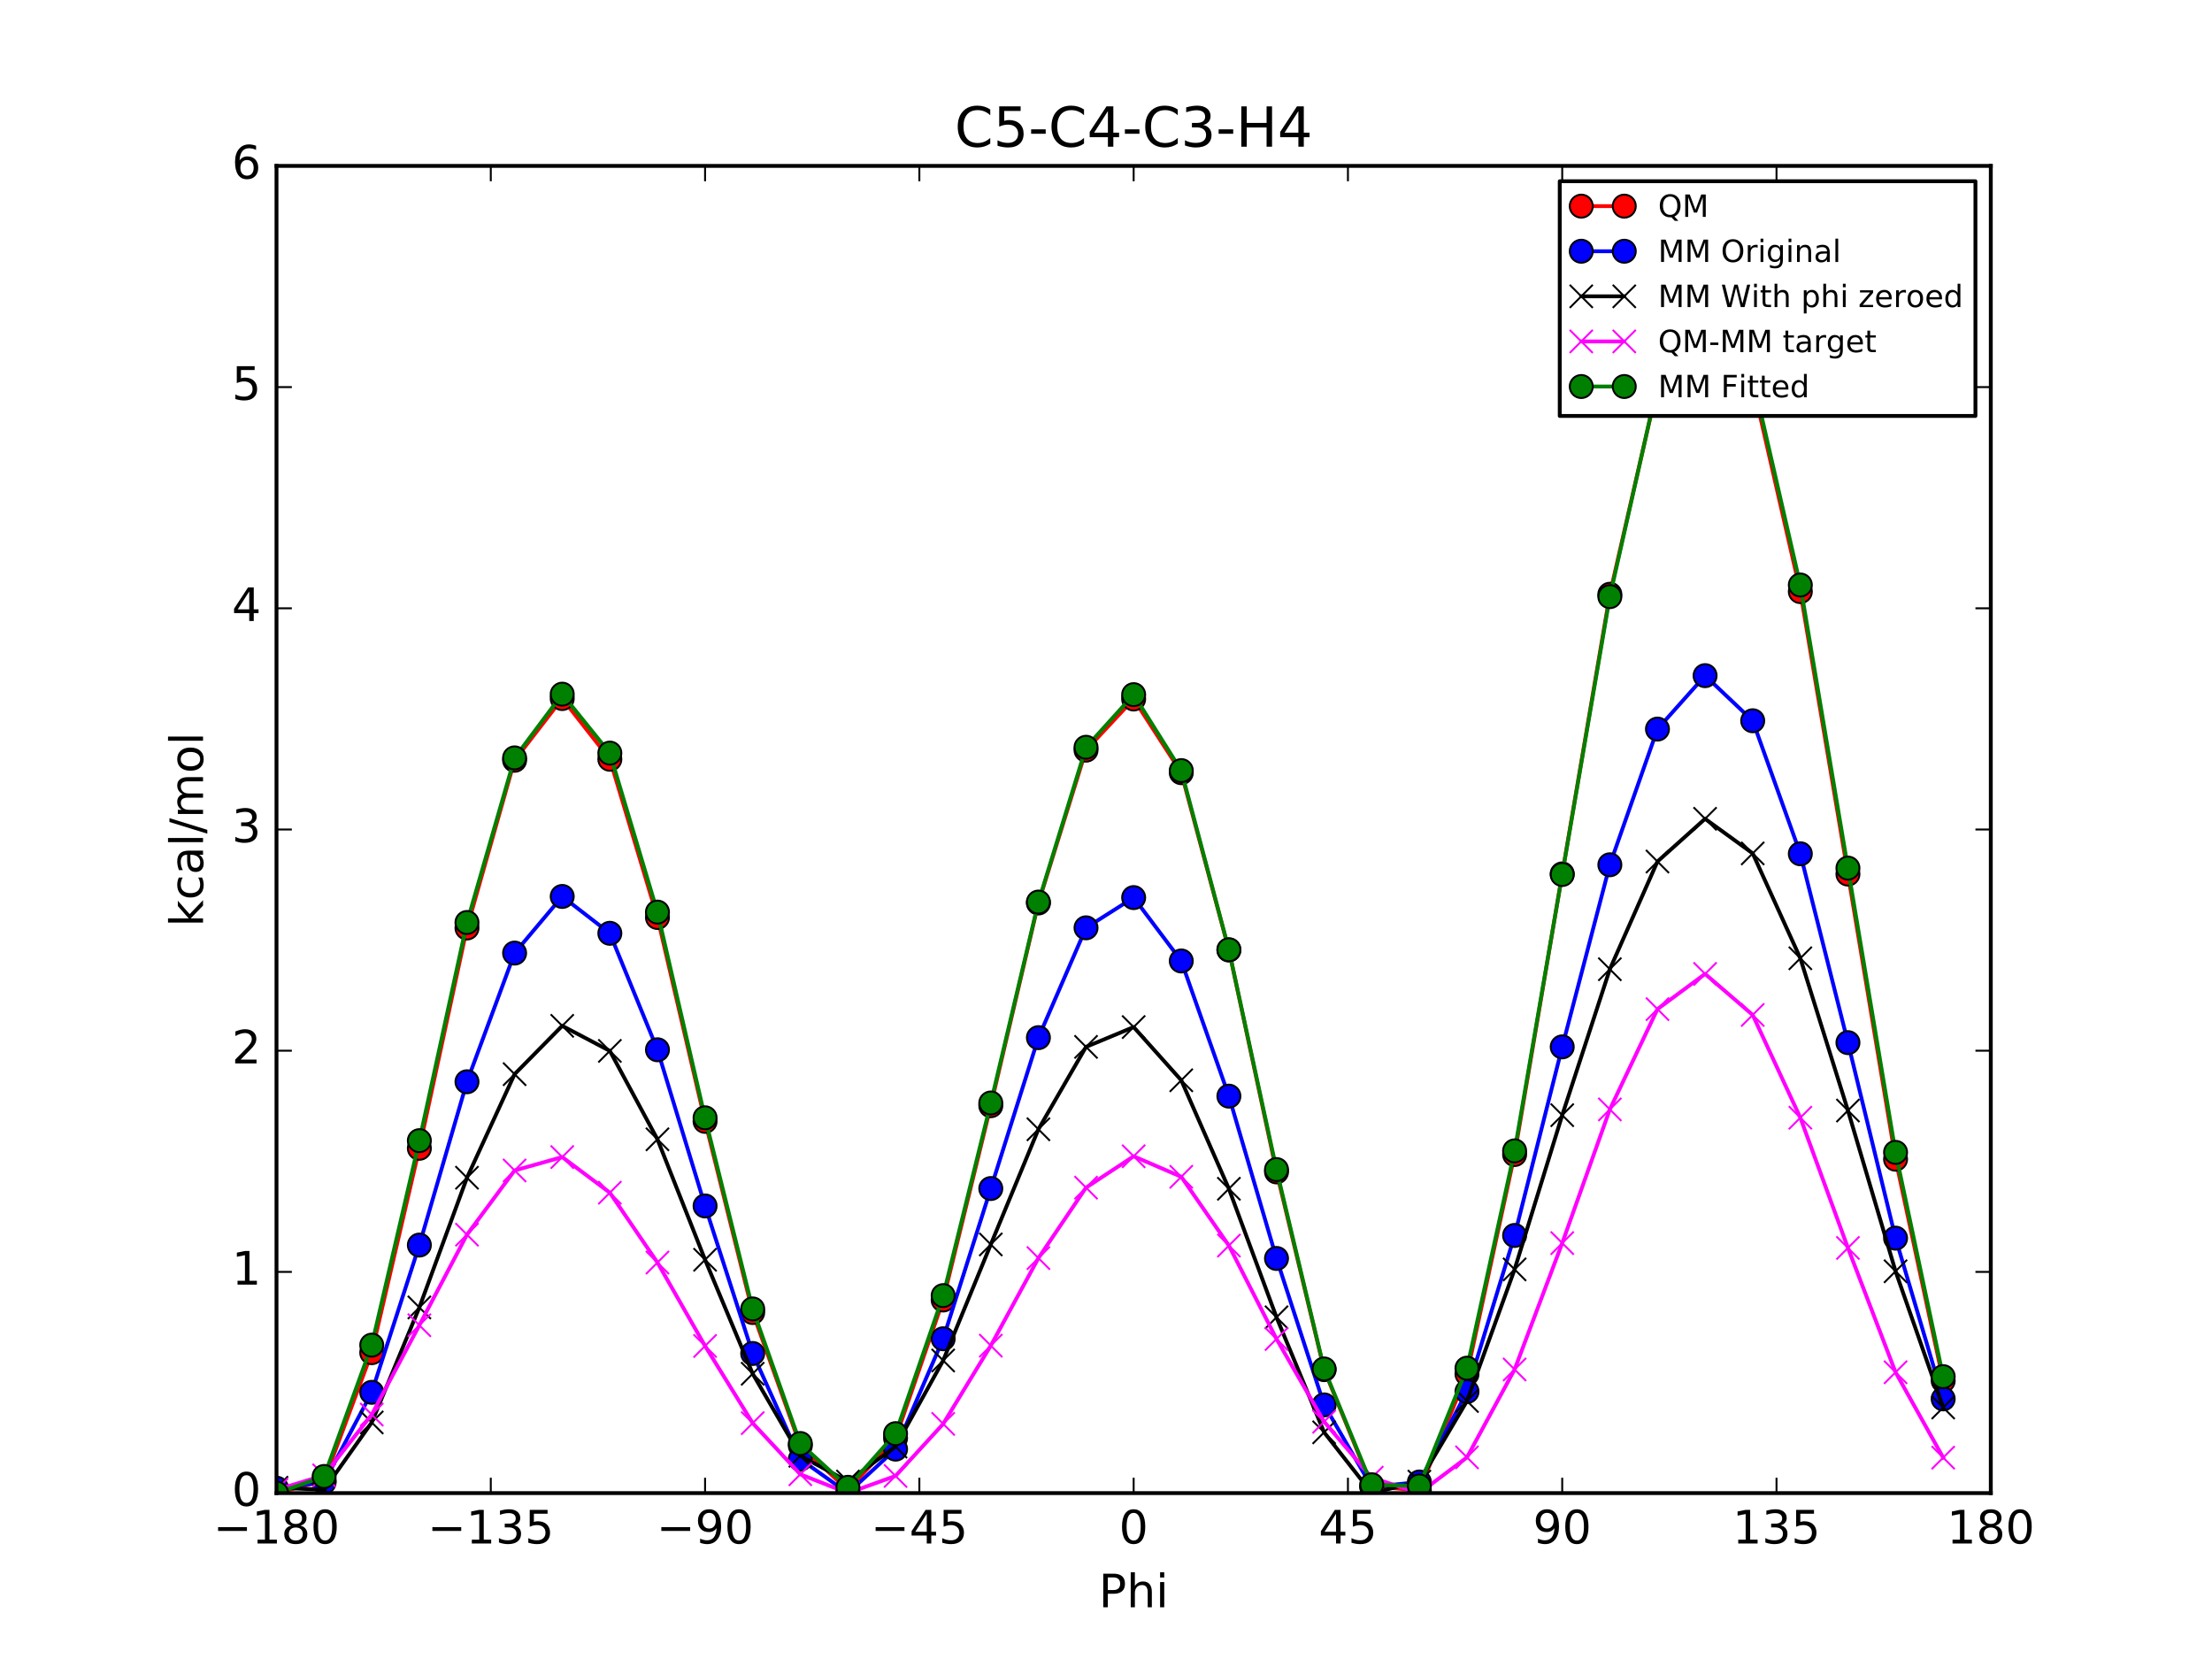 <?xml version="1.0" encoding="utf-8" standalone="no"?>
<!DOCTYPE svg PUBLIC "-//W3C//DTD SVG 1.1//EN"
  "http://www.w3.org/Graphics/SVG/1.1/DTD/svg11.dtd">
<!-- Created with matplotlib (http://matplotlib.org/) -->
<svg height="432pt" version="1.1" viewBox="0 0 576 432" width="576pt" xmlns="http://www.w3.org/2000/svg" xmlns:xlink="http://www.w3.org/1999/xlink">
 <defs>
  <style type="text/css">
*{stroke-linecap:butt;stroke-linejoin:round;stroke-miterlimit:100000;}
  </style>
 </defs>
 <g id="figure_1">
  <g id="patch_1">
   <path d="M 0 432 
L 576 432 
L 576 0 
L 0 0 
z
" style="fill:#ffffff;"/>
  </g>
  <g id="axes_1">
   <g id="patch_2">
    <path d="M 72 388.8 
L 518.4 388.8 
L 518.4 43.2 
L 72 43.2 
z
" style="fill:#ffffff;"/>
   </g>
   <g id="line2d_1">
    <path clip-path="url(#pa9bf815834)" d="M 72.001 388.8 
L 84.4 385.553 
L 96.8 352.23 
L 109.2 299.016 
L 121.6 241.649 
L 134 197.973 
L 146.4 181.899 
L 158.8 197.705 
L 171.2 238.911 
L 183.6 291.994 
L 196 341.774 
L 208.4 376.454 
L 220.8 388.057 
L 233.2 374.49 
L 245.6 338.519 
L 258 287.923 
L 270.4 235.139 
L 282.8 195.335 
L 295.2 182.018 
L 307.6 201.208 
L 320 247.373 
L 332.4 305.161 
L 344.8 356.658 
L 357.2 387.053 
L 369.6 388.082 
L 382 357.785 
L 394.4 300.636 
L 406.8 227.559 
L 419.2 154.742 
L 431.6 100.586 
L 444 80.295 
L 456.4 99.984 
L 468.8 154.052 
L 481.2 227.611 
L 493.6 301.852 
L 506 359.552 
" style="fill:none;stroke:#ff0000;stroke-linecap:square;"/>
    <defs>
     <path d="M 0 3 
C 0.796 3 1.559 2.684 2.121 2.121 
C 2.684 1.559 3 0.796 3 0 
C 3 -0.796 2.684 -1.559 2.121 -2.121 
C 1.559 -2.684 0.796 -3 0 -3 
C -0.796 -3 -1.559 -2.684 -2.121 -2.121 
C -2.684 -1.559 -3 -0.796 -3 0 
C -3 0.796 -2.684 1.559 -2.121 2.121 
C -1.559 2.684 -0.796 3 0 3 
z
" id="m1d627774fc" style="stroke:#000000;stroke-width:0.5;"/>
    </defs>
    <g clip-path="url(#pa9bf815834)">
     <use style="fill:#ff0000;stroke:#000000;stroke-width:0.5;" x="72.001" xlink:href="#m1d627774fc" y="388.8"/>
     <use style="fill:#ff0000;stroke:#000000;stroke-width:0.5;" x="84.4" xlink:href="#m1d627774fc" y="385.553"/>
     <use style="fill:#ff0000;stroke:#000000;stroke-width:0.5;" x="96.8" xlink:href="#m1d627774fc" y="352.23"/>
     <use style="fill:#ff0000;stroke:#000000;stroke-width:0.5;" x="109.2" xlink:href="#m1d627774fc" y="299.016"/>
     <use style="fill:#ff0000;stroke:#000000;stroke-width:0.5;" x="121.6" xlink:href="#m1d627774fc" y="241.649"/>
     <use style="fill:#ff0000;stroke:#000000;stroke-width:0.5;" x="134" xlink:href="#m1d627774fc" y="197.973"/>
     <use style="fill:#ff0000;stroke:#000000;stroke-width:0.5;" x="146.4" xlink:href="#m1d627774fc" y="181.899"/>
     <use style="fill:#ff0000;stroke:#000000;stroke-width:0.5;" x="158.8" xlink:href="#m1d627774fc" y="197.705"/>
     <use style="fill:#ff0000;stroke:#000000;stroke-width:0.5;" x="171.2" xlink:href="#m1d627774fc" y="238.911"/>
     <use style="fill:#ff0000;stroke:#000000;stroke-width:0.5;" x="183.6" xlink:href="#m1d627774fc" y="291.994"/>
     <use style="fill:#ff0000;stroke:#000000;stroke-width:0.5;" x="196" xlink:href="#m1d627774fc" y="341.774"/>
     <use style="fill:#ff0000;stroke:#000000;stroke-width:0.5;" x="208.4" xlink:href="#m1d627774fc" y="376.454"/>
     <use style="fill:#ff0000;stroke:#000000;stroke-width:0.5;" x="220.8" xlink:href="#m1d627774fc" y="388.057"/>
     <use style="fill:#ff0000;stroke:#000000;stroke-width:0.5;" x="233.2" xlink:href="#m1d627774fc" y="374.49"/>
     <use style="fill:#ff0000;stroke:#000000;stroke-width:0.5;" x="245.6" xlink:href="#m1d627774fc" y="338.519"/>
     <use style="fill:#ff0000;stroke:#000000;stroke-width:0.5;" x="258" xlink:href="#m1d627774fc" y="287.923"/>
     <use style="fill:#ff0000;stroke:#000000;stroke-width:0.5;" x="270.4" xlink:href="#m1d627774fc" y="235.139"/>
     <use style="fill:#ff0000;stroke:#000000;stroke-width:0.5;" x="282.8" xlink:href="#m1d627774fc" y="195.335"/>
     <use style="fill:#ff0000;stroke:#000000;stroke-width:0.5;" x="295.2" xlink:href="#m1d627774fc" y="182.018"/>
     <use style="fill:#ff0000;stroke:#000000;stroke-width:0.5;" x="307.6" xlink:href="#m1d627774fc" y="201.208"/>
     <use style="fill:#ff0000;stroke:#000000;stroke-width:0.5;" x="320" xlink:href="#m1d627774fc" y="247.373"/>
     <use style="fill:#ff0000;stroke:#000000;stroke-width:0.5;" x="332.4" xlink:href="#m1d627774fc" y="305.161"/>
     <use style="fill:#ff0000;stroke:#000000;stroke-width:0.5;" x="344.8" xlink:href="#m1d627774fc" y="356.658"/>
     <use style="fill:#ff0000;stroke:#000000;stroke-width:0.5;" x="357.2" xlink:href="#m1d627774fc" y="387.053"/>
     <use style="fill:#ff0000;stroke:#000000;stroke-width:0.5;" x="369.6" xlink:href="#m1d627774fc" y="388.082"/>
     <use style="fill:#ff0000;stroke:#000000;stroke-width:0.5;" x="382" xlink:href="#m1d627774fc" y="357.785"/>
     <use style="fill:#ff0000;stroke:#000000;stroke-width:0.5;" x="394.4" xlink:href="#m1d627774fc" y="300.636"/>
     <use style="fill:#ff0000;stroke:#000000;stroke-width:0.5;" x="406.8" xlink:href="#m1d627774fc" y="227.559"/>
     <use style="fill:#ff0000;stroke:#000000;stroke-width:0.5;" x="419.2" xlink:href="#m1d627774fc" y="154.742"/>
     <use style="fill:#ff0000;stroke:#000000;stroke-width:0.5;" x="431.6" xlink:href="#m1d627774fc" y="100.586"/>
     <use style="fill:#ff0000;stroke:#000000;stroke-width:0.5;" x="444" xlink:href="#m1d627774fc" y="80.295"/>
     <use style="fill:#ff0000;stroke:#000000;stroke-width:0.5;" x="456.4" xlink:href="#m1d627774fc" y="99.984"/>
     <use style="fill:#ff0000;stroke:#000000;stroke-width:0.5;" x="468.8" xlink:href="#m1d627774fc" y="154.052"/>
     <use style="fill:#ff0000;stroke:#000000;stroke-width:0.5;" x="481.2" xlink:href="#m1d627774fc" y="227.611"/>
     <use style="fill:#ff0000;stroke:#000000;stroke-width:0.5;" x="493.6" xlink:href="#m1d627774fc" y="301.852"/>
     <use style="fill:#ff0000;stroke:#000000;stroke-width:0.5;" x="506" xlink:href="#m1d627774fc" y="359.552"/>
    </g>
   </g>
   <g id="line2d_2">
    <path clip-path="url(#pa9bf815834)" d="M 72.001 387.516 
L 84.4 385.979 
L 96.8 362.56 
L 109.2 324.214 
L 121.6 281.689 
L 134 248.181 
L 146.4 233.433 
L 158.8 243.028 
L 171.2 273.357 
L 183.6 314.027 
L 196 352.447 
L 208.4 379.976 
L 220.8 388.8 
L 233.2 377.351 
L 245.6 348.615 
L 258 309.491 
L 270.4 270.202 
L 282.8 241.602 
L 295.2 233.731 
L 307.6 250.235 
L 320 285.433 
L 332.4 327.7 
L 344.8 365.832 
L 357.2 387.185 
L 369.6 385.905 
L 382 362.355 
L 394.4 321.707 
L 406.8 272.603 
L 419.2 225.185 
L 431.6 189.852 
L 444 175.938 
L 456.4 187.683 
L 468.8 222.324 
L 481.2 271.498 
L 493.6 322.413 
L 506 364.265 
" style="fill:none;stroke:#0000ff;stroke-linecap:square;"/>
    <defs>
     <path d="M 0 3 
C 0.796 3 1.559 2.684 2.121 2.121 
C 2.684 1.559 3 0.796 3 0 
C 3 -0.796 2.684 -1.559 2.121 -2.121 
C 1.559 -2.684 0.796 -3 0 -3 
C -0.796 -3 -1.559 -2.684 -2.121 -2.121 
C -2.684 -1.559 -3 -0.796 -3 0 
C -3 0.796 -2.684 1.559 -2.121 2.121 
C -1.559 2.684 -0.796 3 0 3 
z
" id="mfff479c89e" style="stroke:#000000;stroke-width:0.5;"/>
    </defs>
    <g clip-path="url(#pa9bf815834)">
     <use style="fill:#0000ff;stroke:#000000;stroke-width:0.5;" x="72.001" xlink:href="#mfff479c89e" y="387.516"/>
     <use style="fill:#0000ff;stroke:#000000;stroke-width:0.5;" x="84.4" xlink:href="#mfff479c89e" y="385.979"/>
     <use style="fill:#0000ff;stroke:#000000;stroke-width:0.5;" x="96.8" xlink:href="#mfff479c89e" y="362.56"/>
     <use style="fill:#0000ff;stroke:#000000;stroke-width:0.5;" x="109.2" xlink:href="#mfff479c89e" y="324.214"/>
     <use style="fill:#0000ff;stroke:#000000;stroke-width:0.5;" x="121.6" xlink:href="#mfff479c89e" y="281.689"/>
     <use style="fill:#0000ff;stroke:#000000;stroke-width:0.5;" x="134" xlink:href="#mfff479c89e" y="248.181"/>
     <use style="fill:#0000ff;stroke:#000000;stroke-width:0.5;" x="146.4" xlink:href="#mfff479c89e" y="233.433"/>
     <use style="fill:#0000ff;stroke:#000000;stroke-width:0.5;" x="158.8" xlink:href="#mfff479c89e" y="243.028"/>
     <use style="fill:#0000ff;stroke:#000000;stroke-width:0.5;" x="171.2" xlink:href="#mfff479c89e" y="273.357"/>
     <use style="fill:#0000ff;stroke:#000000;stroke-width:0.5;" x="183.6" xlink:href="#mfff479c89e" y="314.027"/>
     <use style="fill:#0000ff;stroke:#000000;stroke-width:0.5;" x="196" xlink:href="#mfff479c89e" y="352.447"/>
     <use style="fill:#0000ff;stroke:#000000;stroke-width:0.5;" x="208.4" xlink:href="#mfff479c89e" y="379.976"/>
     <use style="fill:#0000ff;stroke:#000000;stroke-width:0.5;" x="220.8" xlink:href="#mfff479c89e" y="388.8"/>
     <use style="fill:#0000ff;stroke:#000000;stroke-width:0.5;" x="233.2" xlink:href="#mfff479c89e" y="377.351"/>
     <use style="fill:#0000ff;stroke:#000000;stroke-width:0.5;" x="245.6" xlink:href="#mfff479c89e" y="348.615"/>
     <use style="fill:#0000ff;stroke:#000000;stroke-width:0.5;" x="258" xlink:href="#mfff479c89e" y="309.491"/>
     <use style="fill:#0000ff;stroke:#000000;stroke-width:0.5;" x="270.4" xlink:href="#mfff479c89e" y="270.202"/>
     <use style="fill:#0000ff;stroke:#000000;stroke-width:0.5;" x="282.8" xlink:href="#mfff479c89e" y="241.602"/>
     <use style="fill:#0000ff;stroke:#000000;stroke-width:0.5;" x="295.2" xlink:href="#mfff479c89e" y="233.731"/>
     <use style="fill:#0000ff;stroke:#000000;stroke-width:0.5;" x="307.6" xlink:href="#mfff479c89e" y="250.235"/>
     <use style="fill:#0000ff;stroke:#000000;stroke-width:0.5;" x="320" xlink:href="#mfff479c89e" y="285.433"/>
     <use style="fill:#0000ff;stroke:#000000;stroke-width:0.5;" x="332.4" xlink:href="#mfff479c89e" y="327.7"/>
     <use style="fill:#0000ff;stroke:#000000;stroke-width:0.5;" x="344.8" xlink:href="#mfff479c89e" y="365.832"/>
     <use style="fill:#0000ff;stroke:#000000;stroke-width:0.5;" x="357.2" xlink:href="#mfff479c89e" y="387.185"/>
     <use style="fill:#0000ff;stroke:#000000;stroke-width:0.5;" x="369.6" xlink:href="#mfff479c89e" y="385.905"/>
     <use style="fill:#0000ff;stroke:#000000;stroke-width:0.5;" x="382" xlink:href="#mfff479c89e" y="362.355"/>
     <use style="fill:#0000ff;stroke:#000000;stroke-width:0.5;" x="394.4" xlink:href="#mfff479c89e" y="321.707"/>
     <use style="fill:#0000ff;stroke:#000000;stroke-width:0.5;" x="406.8" xlink:href="#mfff479c89e" y="272.603"/>
     <use style="fill:#0000ff;stroke:#000000;stroke-width:0.5;" x="419.2" xlink:href="#mfff479c89e" y="225.185"/>
     <use style="fill:#0000ff;stroke:#000000;stroke-width:0.5;" x="431.6" xlink:href="#mfff479c89e" y="189.852"/>
     <use style="fill:#0000ff;stroke:#000000;stroke-width:0.5;" x="444" xlink:href="#mfff479c89e" y="175.938"/>
     <use style="fill:#0000ff;stroke:#000000;stroke-width:0.5;" x="456.4" xlink:href="#mfff479c89e" y="187.683"/>
     <use style="fill:#0000ff;stroke:#000000;stroke-width:0.5;" x="468.8" xlink:href="#mfff479c89e" y="222.324"/>
     <use style="fill:#0000ff;stroke:#000000;stroke-width:0.5;" x="481.2" xlink:href="#mfff479c89e" y="271.498"/>
     <use style="fill:#0000ff;stroke:#000000;stroke-width:0.5;" x="493.6" xlink:href="#mfff479c89e" y="322.413"/>
     <use style="fill:#0000ff;stroke:#000000;stroke-width:0.5;" x="506" xlink:href="#mfff479c89e" y="364.265"/>
    </g>
   </g>
   <g id="line2d_3">
    <path clip-path="url(#pa9bf815834)" d="M 72.001 387.401 
L 84.4 387.908 
L 96.8 370.404 
L 109.2 340.455 
L 121.6 306.675 
L 134 279.713 
L 146.4 267.126 
L 158.8 273.653 
L 171.2 296.674 
L 183.6 328.038 
L 196 357.718 
L 208.4 379.079 
L 220.8 385.783 
L 233.2 376.684 
L 245.6 354.269 
L 258 324.048 
L 270.4 294.057 
L 282.8 272.605 
L 295.2 267.448 
L 307.6 281.303 
L 320 309.556 
L 332.4 343.02 
L 344.8 372.976 
L 357.2 388.8 
L 369.6 385.811 
L 382 364.818 
L 394.4 330.551 
L 406.8 290.384 
L 419.2 252.379 
L 431.6 224.336 
L 444 213.215 
L 456.4 222.222 
L 468.8 249.533 
L 481.2 289.178 
L 493.6 331.039 
L 506 366.514 
" style="fill:none;stroke:#000000;stroke-linecap:square;"/>
    <defs>
     <path d="M -3 3 
L 3 -3 
M -3 -3 
L 3 3 
" id="mbcfa7066ea" style="stroke:#000000;stroke-width:0.5;"/>
    </defs>
    <g clip-path="url(#pa9bf815834)">
     <use style="stroke:#000000;stroke-width:0.5;" x="72.001" xlink:href="#mbcfa7066ea" y="387.401"/>
     <use style="stroke:#000000;stroke-width:0.5;" x="84.4" xlink:href="#mbcfa7066ea" y="387.908"/>
     <use style="stroke:#000000;stroke-width:0.5;" x="96.8" xlink:href="#mbcfa7066ea" y="370.404"/>
     <use style="stroke:#000000;stroke-width:0.5;" x="109.2" xlink:href="#mbcfa7066ea" y="340.455"/>
     <use style="stroke:#000000;stroke-width:0.5;" x="121.6" xlink:href="#mbcfa7066ea" y="306.675"/>
     <use style="stroke:#000000;stroke-width:0.5;" x="134" xlink:href="#mbcfa7066ea" y="279.713"/>
     <use style="stroke:#000000;stroke-width:0.5;" x="146.4" xlink:href="#mbcfa7066ea" y="267.126"/>
     <use style="stroke:#000000;stroke-width:0.5;" x="158.8" xlink:href="#mbcfa7066ea" y="273.653"/>
     <use style="stroke:#000000;stroke-width:0.5;" x="171.2" xlink:href="#mbcfa7066ea" y="296.674"/>
     <use style="stroke:#000000;stroke-width:0.5;" x="183.6" xlink:href="#mbcfa7066ea" y="328.038"/>
     <use style="stroke:#000000;stroke-width:0.5;" x="196" xlink:href="#mbcfa7066ea" y="357.718"/>
     <use style="stroke:#000000;stroke-width:0.5;" x="208.4" xlink:href="#mbcfa7066ea" y="379.079"/>
     <use style="stroke:#000000;stroke-width:0.5;" x="220.8" xlink:href="#mbcfa7066ea" y="385.783"/>
     <use style="stroke:#000000;stroke-width:0.5;" x="233.2" xlink:href="#mbcfa7066ea" y="376.684"/>
     <use style="stroke:#000000;stroke-width:0.5;" x="245.6" xlink:href="#mbcfa7066ea" y="354.269"/>
     <use style="stroke:#000000;stroke-width:0.5;" x="258" xlink:href="#mbcfa7066ea" y="324.048"/>
     <use style="stroke:#000000;stroke-width:0.5;" x="270.4" xlink:href="#mbcfa7066ea" y="294.057"/>
     <use style="stroke:#000000;stroke-width:0.5;" x="282.8" xlink:href="#mbcfa7066ea" y="272.605"/>
     <use style="stroke:#000000;stroke-width:0.5;" x="295.2" xlink:href="#mbcfa7066ea" y="267.448"/>
     <use style="stroke:#000000;stroke-width:0.5;" x="307.6" xlink:href="#mbcfa7066ea" y="281.303"/>
     <use style="stroke:#000000;stroke-width:0.5;" x="320" xlink:href="#mbcfa7066ea" y="309.556"/>
     <use style="stroke:#000000;stroke-width:0.5;" x="332.4" xlink:href="#mbcfa7066ea" y="343.02"/>
     <use style="stroke:#000000;stroke-width:0.5;" x="344.8" xlink:href="#mbcfa7066ea" y="372.976"/>
     <use style="stroke:#000000;stroke-width:0.5;" x="357.2" xlink:href="#mbcfa7066ea" y="388.8"/>
     <use style="stroke:#000000;stroke-width:0.5;" x="369.6" xlink:href="#mbcfa7066ea" y="385.811"/>
     <use style="stroke:#000000;stroke-width:0.5;" x="382" xlink:href="#mbcfa7066ea" y="364.818"/>
     <use style="stroke:#000000;stroke-width:0.5;" x="394.4" xlink:href="#mbcfa7066ea" y="330.551"/>
     <use style="stroke:#000000;stroke-width:0.5;" x="406.8" xlink:href="#mbcfa7066ea" y="290.384"/>
     <use style="stroke:#000000;stroke-width:0.5;" x="419.2" xlink:href="#mbcfa7066ea" y="252.379"/>
     <use style="stroke:#000000;stroke-width:0.5;" x="431.6" xlink:href="#mbcfa7066ea" y="224.336"/>
     <use style="stroke:#000000;stroke-width:0.5;" x="444" xlink:href="#mbcfa7066ea" y="213.215"/>
     <use style="stroke:#000000;stroke-width:0.5;" x="456.4" xlink:href="#mbcfa7066ea" y="222.222"/>
     <use style="stroke:#000000;stroke-width:0.5;" x="468.8" xlink:href="#mbcfa7066ea" y="249.533"/>
     <use style="stroke:#000000;stroke-width:0.5;" x="481.2" xlink:href="#mbcfa7066ea" y="289.178"/>
     <use style="stroke:#000000;stroke-width:0.5;" x="493.6" xlink:href="#mbcfa7066ea" y="331.039"/>
     <use style="stroke:#000000;stroke-width:0.5;" x="506" xlink:href="#mbcfa7066ea" y="366.514"/>
    </g>
   </g>
   <g id="line2d_4">
    <path clip-path="url(#pa9bf815834)" d="M 72.001 387.926 
L 84.4 384.171 
L 96.8 368.353 
L 109.2 345.088 
L 121.6 321.501 
L 134 304.786 
L 146.4 301.3 
L 158.8 310.579 
L 171.2 328.764 
L 183.6 350.483 
L 196 370.582 
L 208.4 383.901 
L 220.8 388.8 
L 233.2 384.332 
L 245.6 370.776 
L 258 350.402 
L 270.4 327.609 
L 282.8 309.256 
L 295.2 301.096 
L 307.6 306.432 
L 320 324.344 
L 332.4 348.668 
L 344.8 370.208 
L 357.2 384.78 
L 369.6 388.797 
L 382 379.493 
L 394.4 356.611 
L 406.8 323.701 
L 419.2 288.889 
L 431.6 262.776 
L 444 253.606 
L 456.4 264.289 
L 468.8 291.046 
L 481.2 324.96 
L 493.6 357.34 
L 506 379.564 
" style="fill:none;stroke:#ff00ff;stroke-linecap:square;"/>
    <defs>
     <path d="M -3 3 
L 3 -3 
M -3 -3 
L 3 3 
" id="m1bbdac2e90" style="stroke:#ff00ff;stroke-width:0.5;"/>
    </defs>
    <g clip-path="url(#pa9bf815834)">
     <use style="fill:#ff00ff;stroke:#ff00ff;stroke-width:0.5;" x="72.001" xlink:href="#m1bbdac2e90" y="387.926"/>
     <use style="fill:#ff00ff;stroke:#ff00ff;stroke-width:0.5;" x="84.4" xlink:href="#m1bbdac2e90" y="384.171"/>
     <use style="fill:#ff00ff;stroke:#ff00ff;stroke-width:0.5;" x="96.8" xlink:href="#m1bbdac2e90" y="368.353"/>
     <use style="fill:#ff00ff;stroke:#ff00ff;stroke-width:0.5;" x="109.2" xlink:href="#m1bbdac2e90" y="345.088"/>
     <use style="fill:#ff00ff;stroke:#ff00ff;stroke-width:0.5;" x="121.6" xlink:href="#m1bbdac2e90" y="321.501"/>
     <use style="fill:#ff00ff;stroke:#ff00ff;stroke-width:0.5;" x="134" xlink:href="#m1bbdac2e90" y="304.786"/>
     <use style="fill:#ff00ff;stroke:#ff00ff;stroke-width:0.5;" x="146.4" xlink:href="#m1bbdac2e90" y="301.3"/>
     <use style="fill:#ff00ff;stroke:#ff00ff;stroke-width:0.5;" x="158.8" xlink:href="#m1bbdac2e90" y="310.579"/>
     <use style="fill:#ff00ff;stroke:#ff00ff;stroke-width:0.5;" x="171.2" xlink:href="#m1bbdac2e90" y="328.764"/>
     <use style="fill:#ff00ff;stroke:#ff00ff;stroke-width:0.5;" x="183.6" xlink:href="#m1bbdac2e90" y="350.483"/>
     <use style="fill:#ff00ff;stroke:#ff00ff;stroke-width:0.5;" x="196" xlink:href="#m1bbdac2e90" y="370.582"/>
     <use style="fill:#ff00ff;stroke:#ff00ff;stroke-width:0.5;" x="208.4" xlink:href="#m1bbdac2e90" y="383.901"/>
     <use style="fill:#ff00ff;stroke:#ff00ff;stroke-width:0.5;" x="220.8" xlink:href="#m1bbdac2e90" y="388.8"/>
     <use style="fill:#ff00ff;stroke:#ff00ff;stroke-width:0.5;" x="233.2" xlink:href="#m1bbdac2e90" y="384.332"/>
     <use style="fill:#ff00ff;stroke:#ff00ff;stroke-width:0.5;" x="245.6" xlink:href="#m1bbdac2e90" y="370.776"/>
     <use style="fill:#ff00ff;stroke:#ff00ff;stroke-width:0.5;" x="258" xlink:href="#m1bbdac2e90" y="350.402"/>
     <use style="fill:#ff00ff;stroke:#ff00ff;stroke-width:0.5;" x="270.4" xlink:href="#m1bbdac2e90" y="327.609"/>
     <use style="fill:#ff00ff;stroke:#ff00ff;stroke-width:0.5;" x="282.8" xlink:href="#m1bbdac2e90" y="309.256"/>
     <use style="fill:#ff00ff;stroke:#ff00ff;stroke-width:0.5;" x="295.2" xlink:href="#m1bbdac2e90" y="301.096"/>
     <use style="fill:#ff00ff;stroke:#ff00ff;stroke-width:0.5;" x="307.6" xlink:href="#m1bbdac2e90" y="306.432"/>
     <use style="fill:#ff00ff;stroke:#ff00ff;stroke-width:0.5;" x="320" xlink:href="#m1bbdac2e90" y="324.344"/>
     <use style="fill:#ff00ff;stroke:#ff00ff;stroke-width:0.5;" x="332.4" xlink:href="#m1bbdac2e90" y="348.668"/>
     <use style="fill:#ff00ff;stroke:#ff00ff;stroke-width:0.5;" x="344.8" xlink:href="#m1bbdac2e90" y="370.208"/>
     <use style="fill:#ff00ff;stroke:#ff00ff;stroke-width:0.5;" x="357.2" xlink:href="#m1bbdac2e90" y="384.78"/>
     <use style="fill:#ff00ff;stroke:#ff00ff;stroke-width:0.5;" x="369.6" xlink:href="#m1bbdac2e90" y="388.797"/>
     <use style="fill:#ff00ff;stroke:#ff00ff;stroke-width:0.5;" x="382" xlink:href="#m1bbdac2e90" y="379.493"/>
     <use style="fill:#ff00ff;stroke:#ff00ff;stroke-width:0.5;" x="394.4" xlink:href="#m1bbdac2e90" y="356.611"/>
     <use style="fill:#ff00ff;stroke:#ff00ff;stroke-width:0.5;" x="406.8" xlink:href="#m1bbdac2e90" y="323.701"/>
     <use style="fill:#ff00ff;stroke:#ff00ff;stroke-width:0.5;" x="419.2" xlink:href="#m1bbdac2e90" y="288.889"/>
     <use style="fill:#ff00ff;stroke:#ff00ff;stroke-width:0.5;" x="431.6" xlink:href="#m1bbdac2e90" y="262.776"/>
     <use style="fill:#ff00ff;stroke:#ff00ff;stroke-width:0.5;" x="444" xlink:href="#m1bbdac2e90" y="253.606"/>
     <use style="fill:#ff00ff;stroke:#ff00ff;stroke-width:0.5;" x="456.4" xlink:href="#m1bbdac2e90" y="264.289"/>
     <use style="fill:#ff00ff;stroke:#ff00ff;stroke-width:0.5;" x="468.8" xlink:href="#m1bbdac2e90" y="291.046"/>
     <use style="fill:#ff00ff;stroke:#ff00ff;stroke-width:0.5;" x="481.2" xlink:href="#m1bbdac2e90" y="324.96"/>
     <use style="fill:#ff00ff;stroke:#ff00ff;stroke-width:0.5;" x="493.6" xlink:href="#m1bbdac2e90" y="357.34"/>
     <use style="fill:#ff00ff;stroke:#ff00ff;stroke-width:0.5;" x="506" xlink:href="#m1bbdac2e90" y="379.564"/>
    </g>
   </g>
   <g id="line2d_5">
    <path clip-path="url(#pa9bf815834)" d="M 72.001 388.8 
L 84.4 384.469 
L 96.8 350.269 
L 109.2 297.023 
L 121.6 240.216 
L 134 197.351 
L 146.4 180.76 
L 158.8 196.106 
L 171.2 237.507 
L 183.6 291.074 
L 196 340.844 
L 208.4 375.889 
L 220.8 387.287 
L 233.2 373.322 
L 245.6 337.374 
L 258 287.213 
L 270.4 234.894 
L 282.8 194.588 
L 295.2 180.887 
L 307.6 200.662 
L 320 247.308 
L 332.4 304.552 
L 344.8 356.472 
L 357.2 386.623 
L 369.6 386.939 
L 382 356.271 
L 394.4 299.686 
L 406.8 227.719 
L 419.2 155.364 
L 431.6 100.347 
L 444 79.024 
L 456.4 98.33 
L 468.8 152.332 
L 481.2 226.053 
L 493.6 300.075 
L 506 358.475 
" style="fill:none;stroke:#008000;stroke-linecap:square;"/>
    <defs>
     <path d="M 0 3 
C 0.796 3 1.559 2.684 2.121 2.121 
C 2.684 1.559 3 0.796 3 0 
C 3 -0.796 2.684 -1.559 2.121 -2.121 
C 1.559 -2.684 0.796 -3 0 -3 
C -0.796 -3 -1.559 -2.684 -2.121 -2.121 
C -2.684 -1.559 -3 -0.796 -3 0 
C -3 0.796 -2.684 1.559 -2.121 2.121 
C -1.559 2.684 -0.796 3 0 3 
z
" id="m7f02b6c305" style="stroke:#000000;stroke-width:0.5;"/>
    </defs>
    <g clip-path="url(#pa9bf815834)">
     <use style="fill:#008000;stroke:#000000;stroke-width:0.5;" x="72.001" xlink:href="#m7f02b6c305" y="388.8"/>
     <use style="fill:#008000;stroke:#000000;stroke-width:0.5;" x="84.4" xlink:href="#m7f02b6c305" y="384.469"/>
     <use style="fill:#008000;stroke:#000000;stroke-width:0.5;" x="96.8" xlink:href="#m7f02b6c305" y="350.269"/>
     <use style="fill:#008000;stroke:#000000;stroke-width:0.5;" x="109.2" xlink:href="#m7f02b6c305" y="297.023"/>
     <use style="fill:#008000;stroke:#000000;stroke-width:0.5;" x="121.6" xlink:href="#m7f02b6c305" y="240.216"/>
     <use style="fill:#008000;stroke:#000000;stroke-width:0.5;" x="134" xlink:href="#m7f02b6c305" y="197.351"/>
     <use style="fill:#008000;stroke:#000000;stroke-width:0.5;" x="146.4" xlink:href="#m7f02b6c305" y="180.76"/>
     <use style="fill:#008000;stroke:#000000;stroke-width:0.5;" x="158.8" xlink:href="#m7f02b6c305" y="196.106"/>
     <use style="fill:#008000;stroke:#000000;stroke-width:0.5;" x="171.2" xlink:href="#m7f02b6c305" y="237.507"/>
     <use style="fill:#008000;stroke:#000000;stroke-width:0.5;" x="183.6" xlink:href="#m7f02b6c305" y="291.074"/>
     <use style="fill:#008000;stroke:#000000;stroke-width:0.5;" x="196" xlink:href="#m7f02b6c305" y="340.844"/>
     <use style="fill:#008000;stroke:#000000;stroke-width:0.5;" x="208.4" xlink:href="#m7f02b6c305" y="375.889"/>
     <use style="fill:#008000;stroke:#000000;stroke-width:0.5;" x="220.8" xlink:href="#m7f02b6c305" y="387.287"/>
     <use style="fill:#008000;stroke:#000000;stroke-width:0.5;" x="233.2" xlink:href="#m7f02b6c305" y="373.322"/>
     <use style="fill:#008000;stroke:#000000;stroke-width:0.5;" x="245.6" xlink:href="#m7f02b6c305" y="337.374"/>
     <use style="fill:#008000;stroke:#000000;stroke-width:0.5;" x="258" xlink:href="#m7f02b6c305" y="287.213"/>
     <use style="fill:#008000;stroke:#000000;stroke-width:0.5;" x="270.4" xlink:href="#m7f02b6c305" y="234.894"/>
     <use style="fill:#008000;stroke:#000000;stroke-width:0.5;" x="282.8" xlink:href="#m7f02b6c305" y="194.588"/>
     <use style="fill:#008000;stroke:#000000;stroke-width:0.5;" x="295.2" xlink:href="#m7f02b6c305" y="180.887"/>
     <use style="fill:#008000;stroke:#000000;stroke-width:0.5;" x="307.6" xlink:href="#m7f02b6c305" y="200.662"/>
     <use style="fill:#008000;stroke:#000000;stroke-width:0.5;" x="320" xlink:href="#m7f02b6c305" y="247.308"/>
     <use style="fill:#008000;stroke:#000000;stroke-width:0.5;" x="332.4" xlink:href="#m7f02b6c305" y="304.552"/>
     <use style="fill:#008000;stroke:#000000;stroke-width:0.5;" x="344.8" xlink:href="#m7f02b6c305" y="356.472"/>
     <use style="fill:#008000;stroke:#000000;stroke-width:0.5;" x="357.2" xlink:href="#m7f02b6c305" y="386.623"/>
     <use style="fill:#008000;stroke:#000000;stroke-width:0.5;" x="369.6" xlink:href="#m7f02b6c305" y="386.939"/>
     <use style="fill:#008000;stroke:#000000;stroke-width:0.5;" x="382" xlink:href="#m7f02b6c305" y="356.271"/>
     <use style="fill:#008000;stroke:#000000;stroke-width:0.5;" x="394.4" xlink:href="#m7f02b6c305" y="299.686"/>
     <use style="fill:#008000;stroke:#000000;stroke-width:0.5;" x="406.8" xlink:href="#m7f02b6c305" y="227.719"/>
     <use style="fill:#008000;stroke:#000000;stroke-width:0.5;" x="419.2" xlink:href="#m7f02b6c305" y="155.364"/>
     <use style="fill:#008000;stroke:#000000;stroke-width:0.5;" x="431.6" xlink:href="#m7f02b6c305" y="100.347"/>
     <use style="fill:#008000;stroke:#000000;stroke-width:0.5;" x="444" xlink:href="#m7f02b6c305" y="79.024"/>
     <use style="fill:#008000;stroke:#000000;stroke-width:0.5;" x="456.4" xlink:href="#m7f02b6c305" y="98.33"/>
     <use style="fill:#008000;stroke:#000000;stroke-width:0.5;" x="468.8" xlink:href="#m7f02b6c305" y="152.332"/>
     <use style="fill:#008000;stroke:#000000;stroke-width:0.5;" x="481.2" xlink:href="#m7f02b6c305" y="226.053"/>
     <use style="fill:#008000;stroke:#000000;stroke-width:0.5;" x="493.6" xlink:href="#m7f02b6c305" y="300.075"/>
     <use style="fill:#008000;stroke:#000000;stroke-width:0.5;" x="506" xlink:href="#m7f02b6c305" y="358.475"/>
    </g>
   </g>
   <g id="patch_3">
    <path d="M 518.4 388.8 
L 518.4 43.2 
" style="fill:none;stroke:#000000;stroke-linecap:square;stroke-linejoin:miter;"/>
   </g>
   <g id="patch_4">
    <path d="M 72 388.8 
L 518.4 388.8 
" style="fill:none;stroke:#000000;stroke-linecap:square;stroke-linejoin:miter;"/>
   </g>
   <g id="patch_5">
    <path d="M 72 388.8 
L 72 43.2 
" style="fill:none;stroke:#000000;stroke-linecap:square;stroke-linejoin:miter;"/>
   </g>
   <g id="patch_6">
    <path d="M 72 43.2 
L 518.4 43.2 
" style="fill:none;stroke:#000000;stroke-linecap:square;stroke-linejoin:miter;"/>
   </g>
   <g id="matplotlib.axis_1">
    <g id="xtick_1">
     <g id="line2d_6">
      <defs>
       <path d="M 0 0 
L 0 -4 
" id="m1792dd0e32" style="stroke:#000000;stroke-width:0.5;"/>
      </defs>
      <g>
       <use style="stroke:#000000;stroke-width:0.5;" x="72.0" xlink:href="#m1792dd0e32" y="388.8"/>
      </g>
     </g>
     <g id="line2d_7">
      <defs>
       <path d="M 0 0 
L 0 4 
" id="m3ab97e5c93" style="stroke:#000000;stroke-width:0.5;"/>
      </defs>
      <g>
       <use style="stroke:#000000;stroke-width:0.5;" x="72.0" xlink:href="#m3ab97e5c93" y="43.2"/>
      </g>
     </g>
     <g id="text_1">
      <!-- −180 -->
      <defs>
       <path d="M 10.594 35.5 
L 73.188 35.5 
L 73.188 27.203 
L 10.594 27.203 
z
" id="BitstreamVeraSans-Roman-2212"/>
       <path d="M 12.406 8.297 
L 28.516 8.297 
L 28.516 63.922 
L 10.984 60.406 
L 10.984 69.391 
L 28.422 72.906 
L 38.281 72.906 
L 38.281 8.297 
L 54.391 8.297 
L 54.391 0 
L 12.406 0 
z
" id="BitstreamVeraSans-Roman-31"/>
       <path d="M 31.781 66.406 
Q 24.172 66.406 20.328 58.906 
Q 16.5 51.422 16.5 36.375 
Q 16.5 21.391 20.328 13.891 
Q 24.172 6.391 31.781 6.391 
Q 39.453 6.391 43.281 13.891 
Q 47.125 21.391 47.125 36.375 
Q 47.125 51.422 43.281 58.906 
Q 39.453 66.406 31.781 66.406 
M 31.781 74.219 
Q 44.047 74.219 50.516 64.516 
Q 56.984 54.828 56.984 36.375 
Q 56.984 17.969 50.516 8.266 
Q 44.047 -1.422 31.781 -1.422 
Q 19.531 -1.422 13.062 8.266 
Q 6.594 17.969 6.594 36.375 
Q 6.594 54.828 13.062 64.516 
Q 19.531 74.219 31.781 74.219 
" id="BitstreamVeraSans-Roman-30"/>
       <path d="M 31.781 34.625 
Q 24.75 34.625 20.719 30.859 
Q 16.703 27.094 16.703 20.516 
Q 16.703 13.922 20.719 10.156 
Q 24.75 6.391 31.781 6.391 
Q 38.812 6.391 42.859 10.172 
Q 46.922 13.969 46.922 20.516 
Q 46.922 27.094 42.891 30.859 
Q 38.875 34.625 31.781 34.625 
M 21.922 38.812 
Q 15.578 40.375 12.031 44.719 
Q 8.5 49.078 8.5 55.328 
Q 8.5 64.062 14.719 69.141 
Q 20.953 74.219 31.781 74.219 
Q 42.672 74.219 48.875 69.141 
Q 55.078 64.062 55.078 55.328 
Q 55.078 49.078 51.531 44.719 
Q 48 40.375 41.703 38.812 
Q 48.828 37.156 52.797 32.312 
Q 56.781 27.484 56.781 20.516 
Q 56.781 9.906 50.312 4.234 
Q 43.844 -1.422 31.781 -1.422 
Q 19.734 -1.422 13.25 4.234 
Q 6.781 9.906 6.781 20.516 
Q 6.781 27.484 10.781 32.312 
Q 14.797 37.156 21.922 38.812 
M 18.312 54.391 
Q 18.312 48.734 21.844 45.562 
Q 25.391 42.391 31.781 42.391 
Q 38.141 42.391 41.719 45.562 
Q 45.312 48.734 45.312 54.391 
Q 45.312 60.062 41.719 63.234 
Q 38.141 66.406 31.781 66.406 
Q 25.391 66.406 21.844 63.234 
Q 18.312 60.062 18.312 54.391 
" id="BitstreamVeraSans-Roman-38"/>
      </defs>
      <g transform="translate(55.52 401.918)scale(0.12 -0.12)">
       <use xlink:href="#BitstreamVeraSans-Roman-2212"/>
       <use x="83.789" xlink:href="#BitstreamVeraSans-Roman-31"/>
       <use x="147.412" xlink:href="#BitstreamVeraSans-Roman-38"/>
       <use x="211.035" xlink:href="#BitstreamVeraSans-Roman-30"/>
      </g>
     </g>
    </g>
    <g id="xtick_2">
     <g id="line2d_8">
      <g>
       <use style="stroke:#000000;stroke-width:0.5;" x="127.8" xlink:href="#m1792dd0e32" y="388.8"/>
      </g>
     </g>
     <g id="line2d_9">
      <g>
       <use style="stroke:#000000;stroke-width:0.5;" x="127.8" xlink:href="#m3ab97e5c93" y="43.2"/>
      </g>
     </g>
     <g id="text_2">
      <!-- −135 -->
      <defs>
       <path d="M 10.797 72.906 
L 49.516 72.906 
L 49.516 64.594 
L 19.828 64.594 
L 19.828 46.734 
Q 21.969 47.469 24.109 47.828 
Q 26.266 48.188 28.422 48.188 
Q 40.625 48.188 47.75 41.5 
Q 54.891 34.812 54.891 23.391 
Q 54.891 11.625 47.562 5.094 
Q 40.234 -1.422 26.906 -1.422 
Q 22.312 -1.422 17.547 -0.641 
Q 12.797 0.141 7.719 1.703 
L 7.719 11.625 
Q 12.109 9.234 16.797 8.062 
Q 21.484 6.891 26.703 6.891 
Q 35.156 6.891 40.078 11.328 
Q 45.016 15.766 45.016 23.391 
Q 45.016 31 40.078 35.438 
Q 35.156 39.891 26.703 39.891 
Q 22.75 39.891 18.812 39.016 
Q 14.891 38.141 10.797 36.281 
z
" id="BitstreamVeraSans-Roman-35"/>
       <path d="M 40.578 39.312 
Q 47.656 37.797 51.625 33 
Q 55.609 28.219 55.609 21.188 
Q 55.609 10.406 48.188 4.484 
Q 40.766 -1.422 27.094 -1.422 
Q 22.516 -1.422 17.656 -0.516 
Q 12.797 0.391 7.625 2.203 
L 7.625 11.719 
Q 11.719 9.328 16.594 8.109 
Q 21.484 6.891 26.812 6.891 
Q 36.078 6.891 40.938 10.547 
Q 45.797 14.203 45.797 21.188 
Q 45.797 27.641 41.281 31.266 
Q 36.766 34.906 28.719 34.906 
L 20.219 34.906 
L 20.219 43.016 
L 29.109 43.016 
Q 36.375 43.016 40.234 45.922 
Q 44.094 48.828 44.094 54.297 
Q 44.094 59.906 40.109 62.906 
Q 36.141 65.922 28.719 65.922 
Q 24.656 65.922 20.016 65.031 
Q 15.375 64.156 9.812 62.312 
L 9.812 71.094 
Q 15.438 72.656 20.344 73.438 
Q 25.25 74.219 29.594 74.219 
Q 40.828 74.219 47.359 69.109 
Q 53.906 64.016 53.906 55.328 
Q 53.906 49.266 50.438 45.094 
Q 46.969 40.922 40.578 39.312 
" id="BitstreamVeraSans-Roman-33"/>
      </defs>
      <g transform="translate(111.32 401.918)scale(0.12 -0.12)">
       <use xlink:href="#BitstreamVeraSans-Roman-2212"/>
       <use x="83.789" xlink:href="#BitstreamVeraSans-Roman-31"/>
       <use x="147.412" xlink:href="#BitstreamVeraSans-Roman-33"/>
       <use x="211.035" xlink:href="#BitstreamVeraSans-Roman-35"/>
      </g>
     </g>
    </g>
    <g id="xtick_3">
     <g id="line2d_10">
      <g>
       <use style="stroke:#000000;stroke-width:0.5;" x="183.6" xlink:href="#m1792dd0e32" y="388.8"/>
      </g>
     </g>
     <g id="line2d_11">
      <g>
       <use style="stroke:#000000;stroke-width:0.5;" x="183.6" xlink:href="#m3ab97e5c93" y="43.2"/>
      </g>
     </g>
     <g id="text_3">
      <!-- −90 -->
      <defs>
       <path d="M 10.984 1.516 
L 10.984 10.5 
Q 14.703 8.734 18.5 7.812 
Q 22.312 6.891 25.984 6.891 
Q 35.75 6.891 40.891 13.453 
Q 46.047 20.016 46.781 33.406 
Q 43.953 29.203 39.594 26.953 
Q 35.25 24.703 29.984 24.703 
Q 19.047 24.703 12.672 31.312 
Q 6.297 37.938 6.297 49.422 
Q 6.297 60.641 12.938 67.422 
Q 19.578 74.219 30.609 74.219 
Q 43.266 74.219 49.922 64.516 
Q 56.594 54.828 56.594 36.375 
Q 56.594 19.141 48.406 8.859 
Q 40.234 -1.422 26.422 -1.422 
Q 22.703 -1.422 18.891 -0.688 
Q 15.094 0.047 10.984 1.516 
M 30.609 32.422 
Q 37.25 32.422 41.125 36.953 
Q 45.016 41.5 45.016 49.422 
Q 45.016 57.281 41.125 61.844 
Q 37.25 66.406 30.609 66.406 
Q 23.969 66.406 20.094 61.844 
Q 16.219 57.281 16.219 49.422 
Q 16.219 41.5 20.094 36.953 
Q 23.969 32.422 30.609 32.422 
" id="BitstreamVeraSans-Roman-39"/>
      </defs>
      <g transform="translate(170.937 401.918)scale(0.12 -0.12)">
       <use xlink:href="#BitstreamVeraSans-Roman-2212"/>
       <use x="83.789" xlink:href="#BitstreamVeraSans-Roman-39"/>
       <use x="147.412" xlink:href="#BitstreamVeraSans-Roman-30"/>
      </g>
     </g>
    </g>
    <g id="xtick_4">
     <g id="line2d_12">
      <g>
       <use style="stroke:#000000;stroke-width:0.5;" x="239.4" xlink:href="#m1792dd0e32" y="388.8"/>
      </g>
     </g>
     <g id="line2d_13">
      <g>
       <use style="stroke:#000000;stroke-width:0.5;" x="239.4" xlink:href="#m3ab97e5c93" y="43.2"/>
      </g>
     </g>
     <g id="text_4">
      <!-- −45 -->
      <defs>
       <path d="M 37.797 64.312 
L 12.891 25.391 
L 37.797 25.391 
z
M 35.203 72.906 
L 47.609 72.906 
L 47.609 25.391 
L 58.016 25.391 
L 58.016 17.188 
L 47.609 17.188 
L 47.609 0 
L 37.797 0 
L 37.797 17.188 
L 4.891 17.188 
L 4.891 26.703 
z
" id="BitstreamVeraSans-Roman-34"/>
      </defs>
      <g transform="translate(226.737 401.918)scale(0.12 -0.12)">
       <use xlink:href="#BitstreamVeraSans-Roman-2212"/>
       <use x="83.789" xlink:href="#BitstreamVeraSans-Roman-34"/>
       <use x="147.412" xlink:href="#BitstreamVeraSans-Roman-35"/>
      </g>
     </g>
    </g>
    <g id="xtick_5">
     <g id="line2d_14">
      <g>
       <use style="stroke:#000000;stroke-width:0.5;" x="295.2" xlink:href="#m1792dd0e32" y="388.8"/>
      </g>
     </g>
     <g id="line2d_15">
      <g>
       <use style="stroke:#000000;stroke-width:0.5;" x="295.2" xlink:href="#m3ab97e5c93" y="43.2"/>
      </g>
     </g>
     <g id="text_5">
      <!-- 0 -->
      <g transform="translate(291.382 401.918)scale(0.12 -0.12)">
       <use xlink:href="#BitstreamVeraSans-Roman-30"/>
      </g>
     </g>
    </g>
    <g id="xtick_6">
     <g id="line2d_16">
      <g>
       <use style="stroke:#000000;stroke-width:0.5;" x="351.0" xlink:href="#m1792dd0e32" y="388.8"/>
      </g>
     </g>
     <g id="line2d_17">
      <g>
       <use style="stroke:#000000;stroke-width:0.5;" x="351.0" xlink:href="#m3ab97e5c93" y="43.2"/>
      </g>
     </g>
     <g id="text_6">
      <!-- 45 -->
      <g transform="translate(343.365 401.918)scale(0.12 -0.12)">
       <use xlink:href="#BitstreamVeraSans-Roman-34"/>
       <use x="63.623" xlink:href="#BitstreamVeraSans-Roman-35"/>
      </g>
     </g>
    </g>
    <g id="xtick_7">
     <g id="line2d_18">
      <g>
       <use style="stroke:#000000;stroke-width:0.5;" x="406.8" xlink:href="#m1792dd0e32" y="388.8"/>
      </g>
     </g>
     <g id="line2d_19">
      <g>
       <use style="stroke:#000000;stroke-width:0.5;" x="406.8" xlink:href="#m3ab97e5c93" y="43.2"/>
      </g>
     </g>
     <g id="text_7">
      <!-- 90 -->
      <g transform="translate(399.165 401.918)scale(0.12 -0.12)">
       <use xlink:href="#BitstreamVeraSans-Roman-39"/>
       <use x="63.623" xlink:href="#BitstreamVeraSans-Roman-30"/>
      </g>
     </g>
    </g>
    <g id="xtick_8">
     <g id="line2d_20">
      <g>
       <use style="stroke:#000000;stroke-width:0.5;" x="462.6" xlink:href="#m1792dd0e32" y="388.8"/>
      </g>
     </g>
     <g id="line2d_21">
      <g>
       <use style="stroke:#000000;stroke-width:0.5;" x="462.6" xlink:href="#m3ab97e5c93" y="43.2"/>
      </g>
     </g>
     <g id="text_8">
      <!-- 135 -->
      <g transform="translate(451.147 401.918)scale(0.12 -0.12)">
       <use xlink:href="#BitstreamVeraSans-Roman-31"/>
       <use x="63.623" xlink:href="#BitstreamVeraSans-Roman-33"/>
       <use x="127.246" xlink:href="#BitstreamVeraSans-Roman-35"/>
      </g>
     </g>
    </g>
    <g id="xtick_9">
     <g id="line2d_22">
      <g>
       <use style="stroke:#000000;stroke-width:0.5;" x="518.4" xlink:href="#m1792dd0e32" y="388.8"/>
      </g>
     </g>
     <g id="line2d_23">
      <g>
       <use style="stroke:#000000;stroke-width:0.5;" x="518.4" xlink:href="#m3ab97e5c93" y="43.2"/>
      </g>
     </g>
     <g id="text_9">
      <!-- 180 -->
      <g transform="translate(506.947 401.918)scale(0.12 -0.12)">
       <use xlink:href="#BitstreamVeraSans-Roman-31"/>
       <use x="63.623" xlink:href="#BitstreamVeraSans-Roman-38"/>
       <use x="127.246" xlink:href="#BitstreamVeraSans-Roman-30"/>
      </g>
     </g>
    </g>
    <g id="text_10">
     <!-- Phi -->
     <defs>
      <path d="M 9.422 54.688 
L 18.406 54.688 
L 18.406 0 
L 9.422 0 
z
M 9.422 75.984 
L 18.406 75.984 
L 18.406 64.594 
L 9.422 64.594 
z
" id="BitstreamVeraSans-Roman-69"/>
      <path d="M 54.891 33.016 
L 54.891 0 
L 45.906 0 
L 45.906 32.719 
Q 45.906 40.484 42.875 44.328 
Q 39.844 48.188 33.797 48.188 
Q 26.516 48.188 22.312 43.547 
Q 18.109 38.922 18.109 30.906 
L 18.109 0 
L 9.078 0 
L 9.078 75.984 
L 18.109 75.984 
L 18.109 46.188 
Q 21.344 51.125 25.703 53.562 
Q 30.078 56 35.797 56 
Q 45.219 56 50.047 50.172 
Q 54.891 44.344 54.891 33.016 
" id="BitstreamVeraSans-Roman-68"/>
      <path d="M 19.672 64.797 
L 19.672 37.406 
L 32.078 37.406 
Q 38.969 37.406 42.719 40.969 
Q 46.484 44.531 46.484 51.125 
Q 46.484 57.672 42.719 61.234 
Q 38.969 64.797 32.078 64.797 
z
M 9.812 72.906 
L 32.078 72.906 
Q 44.344 72.906 50.609 67.359 
Q 56.891 61.812 56.891 51.125 
Q 56.891 40.328 50.609 34.812 
Q 44.344 29.297 32.078 29.297 
L 19.672 29.297 
L 19.672 0 
L 9.812 0 
z
" id="BitstreamVeraSans-Roman-50"/>
     </defs>
     <g transform="translate(286.113 418.532)scale(0.12 -0.12)">
      <use xlink:href="#BitstreamVeraSans-Roman-50"/>
      <use x="60.303" xlink:href="#BitstreamVeraSans-Roman-68"/>
      <use x="123.682" xlink:href="#BitstreamVeraSans-Roman-69"/>
     </g>
    </g>
   </g>
   <g id="matplotlib.axis_2">
    <g id="ytick_1">
     <g id="line2d_24">
      <defs>
       <path d="M 0 0 
L 4 0 
" id="m3821bcb489" style="stroke:#000000;stroke-width:0.5;"/>
      </defs>
      <g>
       <use style="stroke:#000000;stroke-width:0.5;" x="72.0" xlink:href="#m3821bcb489" y="388.8"/>
      </g>
     </g>
     <g id="line2d_25">
      <defs>
       <path d="M 0 0 
L -4 0 
" id="ma303dc8856" style="stroke:#000000;stroke-width:0.5;"/>
      </defs>
      <g>
       <use style="stroke:#000000;stroke-width:0.5;" x="518.4" xlink:href="#ma303dc8856" y="388.8"/>
      </g>
     </g>
     <g id="text_11">
      <!-- 0 -->
      <g transform="translate(60.365 392.111)scale(0.12 -0.12)">
       <use xlink:href="#BitstreamVeraSans-Roman-30"/>
      </g>
     </g>
    </g>
    <g id="ytick_2">
     <g id="line2d_26">
      <g>
       <use style="stroke:#000000;stroke-width:0.5;" x="72.0" xlink:href="#m3821bcb489" y="331.2"/>
      </g>
     </g>
     <g id="line2d_27">
      <g>
       <use style="stroke:#000000;stroke-width:0.5;" x="518.4" xlink:href="#ma303dc8856" y="331.2"/>
      </g>
     </g>
     <g id="text_12">
      <!-- 1 -->
      <g transform="translate(60.365 334.511)scale(0.12 -0.12)">
       <use xlink:href="#BitstreamVeraSans-Roman-31"/>
      </g>
     </g>
    </g>
    <g id="ytick_3">
     <g id="line2d_28">
      <g>
       <use style="stroke:#000000;stroke-width:0.5;" x="72.0" xlink:href="#m3821bcb489" y="273.6"/>
      </g>
     </g>
     <g id="line2d_29">
      <g>
       <use style="stroke:#000000;stroke-width:0.5;" x="518.4" xlink:href="#ma303dc8856" y="273.6"/>
      </g>
     </g>
     <g id="text_13">
      <!-- 2 -->
      <defs>
       <path d="M 19.188 8.297 
L 53.609 8.297 
L 53.609 0 
L 7.328 0 
L 7.328 8.297 
Q 12.938 14.109 22.625 23.891 
Q 32.328 33.688 34.812 36.531 
Q 39.547 41.844 41.422 45.531 
Q 43.312 49.219 43.312 52.781 
Q 43.312 58.594 39.234 62.25 
Q 35.156 65.922 28.609 65.922 
Q 23.969 65.922 18.812 64.312 
Q 13.672 62.703 7.812 59.422 
L 7.812 69.391 
Q 13.766 71.781 18.938 73 
Q 24.125 74.219 28.422 74.219 
Q 39.75 74.219 46.484 68.547 
Q 53.219 62.891 53.219 53.422 
Q 53.219 48.922 51.531 44.891 
Q 49.859 40.875 45.406 35.406 
Q 44.188 33.984 37.641 27.219 
Q 31.109 20.453 19.188 8.297 
" id="BitstreamVeraSans-Roman-32"/>
      </defs>
      <g transform="translate(60.365 276.911)scale(0.12 -0.12)">
       <use xlink:href="#BitstreamVeraSans-Roman-32"/>
      </g>
     </g>
    </g>
    <g id="ytick_4">
     <g id="line2d_30">
      <g>
       <use style="stroke:#000000;stroke-width:0.5;" x="72.0" xlink:href="#m3821bcb489" y="216.0"/>
      </g>
     </g>
     <g id="line2d_31">
      <g>
       <use style="stroke:#000000;stroke-width:0.5;" x="518.4" xlink:href="#ma303dc8856" y="216.0"/>
      </g>
     </g>
     <g id="text_14">
      <!-- 3 -->
      <g transform="translate(60.365 219.311)scale(0.12 -0.12)">
       <use xlink:href="#BitstreamVeraSans-Roman-33"/>
      </g>
     </g>
    </g>
    <g id="ytick_5">
     <g id="line2d_32">
      <g>
       <use style="stroke:#000000;stroke-width:0.5;" x="72.0" xlink:href="#m3821bcb489" y="158.4"/>
      </g>
     </g>
     <g id="line2d_33">
      <g>
       <use style="stroke:#000000;stroke-width:0.5;" x="518.4" xlink:href="#ma303dc8856" y="158.4"/>
      </g>
     </g>
     <g id="text_15">
      <!-- 4 -->
      <g transform="translate(60.365 161.711)scale(0.12 -0.12)">
       <use xlink:href="#BitstreamVeraSans-Roman-34"/>
      </g>
     </g>
    </g>
    <g id="ytick_6">
     <g id="line2d_34">
      <g>
       <use style="stroke:#000000;stroke-width:0.5;" x="72.0" xlink:href="#m3821bcb489" y="100.8"/>
      </g>
     </g>
     <g id="line2d_35">
      <g>
       <use style="stroke:#000000;stroke-width:0.5;" x="518.4" xlink:href="#ma303dc8856" y="100.8"/>
      </g>
     </g>
     <g id="text_16">
      <!-- 5 -->
      <g transform="translate(60.365 104.111)scale(0.12 -0.12)">
       <use xlink:href="#BitstreamVeraSans-Roman-35"/>
      </g>
     </g>
    </g>
    <g id="ytick_7">
     <g id="line2d_36">
      <g>
       <use style="stroke:#000000;stroke-width:0.5;" x="72.0" xlink:href="#m3821bcb489" y="43.2"/>
      </g>
     </g>
     <g id="line2d_37">
      <g>
       <use style="stroke:#000000;stroke-width:0.5;" x="518.4" xlink:href="#ma303dc8856" y="43.2"/>
      </g>
     </g>
     <g id="text_17">
      <!-- 6 -->
      <defs>
       <path d="M 33.016 40.375 
Q 26.375 40.375 22.484 35.828 
Q 18.609 31.297 18.609 23.391 
Q 18.609 15.531 22.484 10.953 
Q 26.375 6.391 33.016 6.391 
Q 39.656 6.391 43.531 10.953 
Q 47.406 15.531 47.406 23.391 
Q 47.406 31.297 43.531 35.828 
Q 39.656 40.375 33.016 40.375 
M 52.594 71.297 
L 52.594 62.312 
Q 48.875 64.062 45.094 64.984 
Q 41.312 65.922 37.594 65.922 
Q 27.828 65.922 22.672 59.328 
Q 17.531 52.734 16.797 39.406 
Q 19.672 43.656 24.016 45.922 
Q 28.375 48.188 33.594 48.188 
Q 44.578 48.188 50.953 41.516 
Q 57.328 34.859 57.328 23.391 
Q 57.328 12.156 50.688 5.359 
Q 44.047 -1.422 33.016 -1.422 
Q 20.359 -1.422 13.672 8.266 
Q 6.984 17.969 6.984 36.375 
Q 6.984 53.656 15.188 63.938 
Q 23.391 74.219 37.203 74.219 
Q 40.922 74.219 44.703 73.484 
Q 48.484 72.75 52.594 71.297 
" id="BitstreamVeraSans-Roman-36"/>
      </defs>
      <g transform="translate(60.365 46.511)scale(0.12 -0.12)">
       <use xlink:href="#BitstreamVeraSans-Roman-36"/>
      </g>
     </g>
    </g>
    <g id="text_18">
     <!-- kcal/mol -->
     <defs>
      <path d="M 25.391 72.906 
L 33.688 72.906 
L 8.297 -9.281 
L 0 -9.281 
z
" id="BitstreamVeraSans-Roman-2f"/>
      <path d="M 34.281 27.484 
Q 23.391 27.484 19.188 25 
Q 14.984 22.516 14.984 16.5 
Q 14.984 11.719 18.141 8.906 
Q 21.297 6.109 26.703 6.109 
Q 34.188 6.109 38.703 11.406 
Q 43.219 16.703 43.219 25.484 
L 43.219 27.484 
z
M 52.203 31.203 
L 52.203 0 
L 43.219 0 
L 43.219 8.297 
Q 40.141 3.328 35.547 0.953 
Q 30.953 -1.422 24.312 -1.422 
Q 15.922 -1.422 10.953 3.297 
Q 6 8.016 6 15.922 
Q 6 25.141 12.172 29.828 
Q 18.359 34.516 30.609 34.516 
L 43.219 34.516 
L 43.219 35.406 
Q 43.219 41.609 39.141 45 
Q 35.062 48.391 27.688 48.391 
Q 23 48.391 18.547 47.266 
Q 14.109 46.141 10.016 43.891 
L 10.016 52.203 
Q 14.938 54.109 19.578 55.047 
Q 24.219 56 28.609 56 
Q 40.484 56 46.344 49.844 
Q 52.203 43.703 52.203 31.203 
" id="BitstreamVeraSans-Roman-61"/>
      <path d="M 9.078 75.984 
L 18.109 75.984 
L 18.109 31.109 
L 44.922 54.688 
L 56.391 54.688 
L 27.391 29.109 
L 57.625 0 
L 45.906 0 
L 18.109 26.703 
L 18.109 0 
L 9.078 0 
z
" id="BitstreamVeraSans-Roman-6b"/>
      <path d="M 30.609 48.391 
Q 23.391 48.391 19.188 42.75 
Q 14.984 37.109 14.984 27.297 
Q 14.984 17.484 19.156 11.844 
Q 23.344 6.203 30.609 6.203 
Q 37.797 6.203 41.984 11.859 
Q 46.188 17.531 46.188 27.297 
Q 46.188 37.016 41.984 42.703 
Q 37.797 48.391 30.609 48.391 
M 30.609 56 
Q 42.328 56 49.016 48.375 
Q 55.719 40.766 55.719 27.297 
Q 55.719 13.875 49.016 6.219 
Q 42.328 -1.422 30.609 -1.422 
Q 18.844 -1.422 12.172 6.219 
Q 5.516 13.875 5.516 27.297 
Q 5.516 40.766 12.172 48.375 
Q 18.844 56 30.609 56 
" id="BitstreamVeraSans-Roman-6f"/>
      <path d="M 48.781 52.594 
L 48.781 44.188 
Q 44.969 46.297 41.141 47.344 
Q 37.312 48.391 33.406 48.391 
Q 24.656 48.391 19.812 42.844 
Q 14.984 37.312 14.984 27.297 
Q 14.984 17.281 19.812 11.734 
Q 24.656 6.203 33.406 6.203 
Q 37.312 6.203 41.141 7.25 
Q 44.969 8.297 48.781 10.406 
L 48.781 2.094 
Q 45.016 0.344 40.984 -0.531 
Q 36.969 -1.422 32.422 -1.422 
Q 20.062 -1.422 12.781 6.344 
Q 5.516 14.109 5.516 27.297 
Q 5.516 40.672 12.859 48.328 
Q 20.219 56 33.016 56 
Q 37.156 56 41.109 55.141 
Q 45.062 54.297 48.781 52.594 
" id="BitstreamVeraSans-Roman-63"/>
      <path d="M 52 44.188 
Q 55.375 50.25 60.062 53.125 
Q 64.75 56 71.094 56 
Q 79.641 56 84.281 50.016 
Q 88.922 44.047 88.922 33.016 
L 88.922 0 
L 79.891 0 
L 79.891 32.719 
Q 79.891 40.578 77.094 44.375 
Q 74.312 48.188 68.609 48.188 
Q 61.625 48.188 57.562 43.547 
Q 53.516 38.922 53.516 30.906 
L 53.516 0 
L 44.484 0 
L 44.484 32.719 
Q 44.484 40.625 41.703 44.406 
Q 38.922 48.188 33.109 48.188 
Q 26.219 48.188 22.156 43.531 
Q 18.109 38.875 18.109 30.906 
L 18.109 0 
L 9.078 0 
L 9.078 54.688 
L 18.109 54.688 
L 18.109 46.188 
Q 21.188 51.219 25.484 53.609 
Q 29.781 56 35.688 56 
Q 41.656 56 45.828 52.969 
Q 50 49.953 52 44.188 
" id="BitstreamVeraSans-Roman-6d"/>
      <path d="M 9.422 75.984 
L 18.406 75.984 
L 18.406 0 
L 9.422 0 
z
" id="BitstreamVeraSans-Roman-6c"/>
     </defs>
     <g transform="translate(52.869 241.321)rotate(-90.0)scale(0.12 -0.12)">
      <use xlink:href="#BitstreamVeraSans-Roman-6b"/>
      <use x="57.91" xlink:href="#BitstreamVeraSans-Roman-63"/>
      <use x="112.891" xlink:href="#BitstreamVeraSans-Roman-61"/>
      <use x="174.17" xlink:href="#BitstreamVeraSans-Roman-6c"/>
      <use x="201.953" xlink:href="#BitstreamVeraSans-Roman-2f"/>
      <use x="235.645" xlink:href="#BitstreamVeraSans-Roman-6d"/>
      <use x="333.057" xlink:href="#BitstreamVeraSans-Roman-6f"/>
      <use x="394.238" xlink:href="#BitstreamVeraSans-Roman-6c"/>
     </g>
    </g>
   </g>
   <g id="text_19">
    <!-- C5-C4-C3-H4 -->
    <defs>
     <path d="M 64.406 67.281 
L 64.406 56.891 
Q 59.422 61.531 53.781 63.812 
Q 48.141 66.109 41.797 66.109 
Q 29.297 66.109 22.656 58.469 
Q 16.016 50.828 16.016 36.375 
Q 16.016 21.969 22.656 14.328 
Q 29.297 6.688 41.797 6.688 
Q 48.141 6.688 53.781 8.984 
Q 59.422 11.281 64.406 15.922 
L 64.406 5.609 
Q 59.234 2.094 53.438 0.328 
Q 47.656 -1.422 41.219 -1.422 
Q 24.656 -1.422 15.125 8.703 
Q 5.609 18.844 5.609 36.375 
Q 5.609 53.953 15.125 64.078 
Q 24.656 74.219 41.219 74.219 
Q 47.75 74.219 53.531 72.484 
Q 59.328 70.75 64.406 67.281 
" id="BitstreamVeraSans-Roman-43"/>
     <path d="M 9.812 72.906 
L 19.672 72.906 
L 19.672 43.016 
L 55.516 43.016 
L 55.516 72.906 
L 65.375 72.906 
L 65.375 0 
L 55.516 0 
L 55.516 34.719 
L 19.672 34.719 
L 19.672 0 
L 9.812 0 
z
" id="BitstreamVeraSans-Roman-48"/>
     <path d="M 4.891 31.391 
L 31.203 31.391 
L 31.203 23.391 
L 4.891 23.391 
z
" id="BitstreamVeraSans-Roman-2d"/>
    </defs>
    <g transform="translate(248.586 38.2)scale(0.144 -0.144)">
     <use xlink:href="#BitstreamVeraSans-Roman-43"/>
     <use x="69.824" xlink:href="#BitstreamVeraSans-Roman-35"/>
     <use x="133.447" xlink:href="#BitstreamVeraSans-Roman-2d"/>
     <use x="169.531" xlink:href="#BitstreamVeraSans-Roman-43"/>
     <use x="239.355" xlink:href="#BitstreamVeraSans-Roman-34"/>
     <use x="302.979" xlink:href="#BitstreamVeraSans-Roman-2d"/>
     <use x="339.062" xlink:href="#BitstreamVeraSans-Roman-43"/>
     <use x="408.887" xlink:href="#BitstreamVeraSans-Roman-33"/>
     <use x="472.51" xlink:href="#BitstreamVeraSans-Roman-2d"/>
     <use x="508.594" xlink:href="#BitstreamVeraSans-Roman-48"/>
     <use x="583.789" xlink:href="#BitstreamVeraSans-Roman-34"/>
    </g>
   </g>
   <g id="legend_1">
    <g id="patch_7">
     <path d="M 406.156 108.312 
L 514.4 108.312 
L 514.4 47.2 
L 406.156 47.2 
z
" style="fill:#ffffff;stroke:#000000;stroke-linejoin:miter;"/>
    </g>
    <g id="line2d_38">
     <path d="M 411.756 53.679 
L 422.956 53.679 
" style="fill:none;stroke:#ff0000;stroke-linecap:square;"/>
    </g>
    <g id="line2d_39">
     <g>
      <use style="fill:#ff0000;stroke:#000000;stroke-width:0.5;" x="411.756" xlink:href="#m1d627774fc" y="53.679"/>
      <use style="fill:#ff0000;stroke:#000000;stroke-width:0.5;" x="422.956" xlink:href="#m1d627774fc" y="53.679"/>
     </g>
    </g>
    <g id="text_20">
     <!-- QM -->
     <defs>
      <path d="M 9.812 72.906 
L 24.516 72.906 
L 43.109 23.297 
L 61.812 72.906 
L 76.516 72.906 
L 76.516 0 
L 66.891 0 
L 66.891 64.016 
L 48.094 14.016 
L 38.188 14.016 
L 19.391 64.016 
L 19.391 0 
L 9.812 0 
z
" id="BitstreamVeraSans-Roman-4d"/>
      <path d="M 39.406 66.219 
Q 28.656 66.219 22.328 58.203 
Q 16.016 50.203 16.016 36.375 
Q 16.016 22.609 22.328 14.594 
Q 28.656 6.594 39.406 6.594 
Q 50.141 6.594 56.422 14.594 
Q 62.703 22.609 62.703 36.375 
Q 62.703 50.203 56.422 58.203 
Q 50.141 66.219 39.406 66.219 
M 53.219 1.312 
L 66.219 -12.891 
L 54.297 -12.891 
L 43.5 -1.219 
Q 41.891 -1.312 41.031 -1.359 
Q 40.188 -1.422 39.406 -1.422 
Q 24.031 -1.422 14.812 8.859 
Q 5.609 19.141 5.609 36.375 
Q 5.609 53.656 14.812 63.938 
Q 24.031 74.219 39.406 74.219 
Q 54.734 74.219 63.906 63.938 
Q 73.094 53.656 73.094 36.375 
Q 73.094 23.688 67.984 14.641 
Q 62.891 5.609 53.219 1.312 
" id="BitstreamVeraSans-Roman-51"/>
     </defs>
     <g transform="translate(431.756 56.479)scale(0.08 -0.08)">
      <use xlink:href="#BitstreamVeraSans-Roman-51"/>
      <use x="78.711" xlink:href="#BitstreamVeraSans-Roman-4d"/>
     </g>
    </g>
    <g id="line2d_40">
     <path d="M 411.756 65.421 
L 422.956 65.421 
" style="fill:none;stroke:#0000ff;stroke-linecap:square;"/>
    </g>
    <g id="line2d_41">
     <g>
      <use style="fill:#0000ff;stroke:#000000;stroke-width:0.5;" x="411.756" xlink:href="#mfff479c89e" y="65.421"/>
      <use style="fill:#0000ff;stroke:#000000;stroke-width:0.5;" x="422.956" xlink:href="#mfff479c89e" y="65.421"/>
     </g>
    </g>
    <g id="text_21">
     <!-- MM Original -->
     <defs>
      <path d="M 54.891 33.016 
L 54.891 0 
L 45.906 0 
L 45.906 32.719 
Q 45.906 40.484 42.875 44.328 
Q 39.844 48.188 33.797 48.188 
Q 26.516 48.188 22.312 43.547 
Q 18.109 38.922 18.109 30.906 
L 18.109 0 
L 9.078 0 
L 9.078 54.688 
L 18.109 54.688 
L 18.109 46.188 
Q 21.344 51.125 25.703 53.562 
Q 30.078 56 35.797 56 
Q 45.219 56 50.047 50.172 
Q 54.891 44.344 54.891 33.016 
" id="BitstreamVeraSans-Roman-6e"/>
      <path d="M 45.406 27.984 
Q 45.406 37.75 41.375 43.109 
Q 37.359 48.484 30.078 48.484 
Q 22.859 48.484 18.828 43.109 
Q 14.797 37.75 14.797 27.984 
Q 14.797 18.266 18.828 12.891 
Q 22.859 7.516 30.078 7.516 
Q 37.359 7.516 41.375 12.891 
Q 45.406 18.266 45.406 27.984 
M 54.391 6.781 
Q 54.391 -7.172 48.188 -13.984 
Q 42 -20.797 29.203 -20.797 
Q 24.469 -20.797 20.266 -20.094 
Q 16.062 -19.391 12.109 -17.922 
L 12.109 -9.188 
Q 16.062 -11.328 19.922 -12.344 
Q 23.781 -13.375 27.781 -13.375 
Q 36.625 -13.375 41.016 -8.766 
Q 45.406 -4.156 45.406 5.172 
L 45.406 9.625 
Q 42.625 4.781 38.281 2.391 
Q 33.938 0 27.875 0 
Q 17.828 0 11.672 7.656 
Q 5.516 15.328 5.516 27.984 
Q 5.516 40.672 11.672 48.328 
Q 17.828 56 27.875 56 
Q 33.938 56 38.281 53.609 
Q 42.625 51.219 45.406 46.391 
L 45.406 54.688 
L 54.391 54.688 
z
" id="BitstreamVeraSans-Roman-67"/>
      <path id="BitstreamVeraSans-Roman-20"/>
      <path d="M 39.406 66.219 
Q 28.656 66.219 22.328 58.203 
Q 16.016 50.203 16.016 36.375 
Q 16.016 22.609 22.328 14.594 
Q 28.656 6.594 39.406 6.594 
Q 50.141 6.594 56.422 14.594 
Q 62.703 22.609 62.703 36.375 
Q 62.703 50.203 56.422 58.203 
Q 50.141 66.219 39.406 66.219 
M 39.406 74.219 
Q 54.734 74.219 63.906 63.938 
Q 73.094 53.656 73.094 36.375 
Q 73.094 19.141 63.906 8.859 
Q 54.734 -1.422 39.406 -1.422 
Q 24.031 -1.422 14.812 8.828 
Q 5.609 19.094 5.609 36.375 
Q 5.609 53.656 14.812 63.938 
Q 24.031 74.219 39.406 74.219 
" id="BitstreamVeraSans-Roman-4f"/>
      <path d="M 41.109 46.297 
Q 39.594 47.172 37.812 47.578 
Q 36.031 48 33.891 48 
Q 26.266 48 22.188 43.047 
Q 18.109 38.094 18.109 28.812 
L 18.109 0 
L 9.078 0 
L 9.078 54.688 
L 18.109 54.688 
L 18.109 46.188 
Q 20.953 51.172 25.484 53.578 
Q 30.031 56 36.531 56 
Q 37.453 56 38.578 55.875 
Q 39.703 55.766 41.062 55.516 
z
" id="BitstreamVeraSans-Roman-72"/>
     </defs>
     <g transform="translate(431.756 68.221)scale(0.08 -0.08)">
      <use xlink:href="#BitstreamVeraSans-Roman-4d"/>
      <use x="86.279" xlink:href="#BitstreamVeraSans-Roman-4d"/>
      <use x="172.559" xlink:href="#BitstreamVeraSans-Roman-20"/>
      <use x="204.346" xlink:href="#BitstreamVeraSans-Roman-4f"/>
      <use x="283.057" xlink:href="#BitstreamVeraSans-Roman-72"/>
      <use x="324.17" xlink:href="#BitstreamVeraSans-Roman-69"/>
      <use x="351.953" xlink:href="#BitstreamVeraSans-Roman-67"/>
      <use x="415.43" xlink:href="#BitstreamVeraSans-Roman-69"/>
      <use x="443.213" xlink:href="#BitstreamVeraSans-Roman-6e"/>
      <use x="506.592" xlink:href="#BitstreamVeraSans-Roman-61"/>
      <use x="567.871" xlink:href="#BitstreamVeraSans-Roman-6c"/>
     </g>
    </g>
    <g id="line2d_42">
     <path d="M 411.756 77.164 
L 422.956 77.164 
" style="fill:none;stroke:#000000;stroke-linecap:square;"/>
    </g>
    <g id="line2d_43">
     <g>
      <use style="stroke:#000000;stroke-width:0.5;" x="411.756" xlink:href="#mbcfa7066ea" y="77.164"/>
      <use style="stroke:#000000;stroke-width:0.5;" x="422.956" xlink:href="#mbcfa7066ea" y="77.164"/>
     </g>
    </g>
    <g id="text_22">
     <!-- MM With phi zeroed -->
     <defs>
      <path d="M 56.203 29.594 
L 56.203 25.203 
L 14.891 25.203 
Q 15.484 15.922 20.484 11.062 
Q 25.484 6.203 34.422 6.203 
Q 39.594 6.203 44.453 7.469 
Q 49.312 8.734 54.109 11.281 
L 54.109 2.781 
Q 49.266 0.734 44.188 -0.344 
Q 39.109 -1.422 33.891 -1.422 
Q 20.797 -1.422 13.156 6.188 
Q 5.516 13.812 5.516 26.812 
Q 5.516 40.234 12.766 48.109 
Q 20.016 56 32.328 56 
Q 43.359 56 49.781 48.891 
Q 56.203 41.797 56.203 29.594 
M 47.219 32.234 
Q 47.125 39.594 43.094 43.984 
Q 39.062 48.391 32.422 48.391 
Q 24.906 48.391 20.391 44.141 
Q 15.875 39.891 15.188 32.172 
z
" id="BitstreamVeraSans-Roman-65"/>
      <path d="M 5.516 54.688 
L 48.188 54.688 
L 48.188 46.484 
L 14.406 7.172 
L 48.188 7.172 
L 48.188 0 
L 4.297 0 
L 4.297 8.203 
L 38.094 47.516 
L 5.516 47.516 
z
" id="BitstreamVeraSans-Roman-7a"/>
      <path d="M 45.406 46.391 
L 45.406 75.984 
L 54.391 75.984 
L 54.391 0 
L 45.406 0 
L 45.406 8.203 
Q 42.578 3.328 38.25 0.953 
Q 33.938 -1.422 27.875 -1.422 
Q 17.969 -1.422 11.734 6.484 
Q 5.516 14.406 5.516 27.297 
Q 5.516 40.188 11.734 48.094 
Q 17.969 56 27.875 56 
Q 33.938 56 38.25 53.625 
Q 42.578 51.266 45.406 46.391 
M 14.797 27.297 
Q 14.797 17.391 18.875 11.75 
Q 22.953 6.109 30.078 6.109 
Q 37.203 6.109 41.297 11.75 
Q 45.406 17.391 45.406 27.297 
Q 45.406 37.203 41.297 42.844 
Q 37.203 48.484 30.078 48.484 
Q 22.953 48.484 18.875 42.844 
Q 14.797 37.203 14.797 27.297 
" id="BitstreamVeraSans-Roman-64"/>
      <path d="M 18.109 8.203 
L 18.109 -20.797 
L 9.078 -20.797 
L 9.078 54.688 
L 18.109 54.688 
L 18.109 46.391 
Q 20.953 51.266 25.266 53.625 
Q 29.594 56 35.594 56 
Q 45.562 56 51.781 48.094 
Q 58.016 40.188 58.016 27.297 
Q 58.016 14.406 51.781 6.484 
Q 45.562 -1.422 35.594 -1.422 
Q 29.594 -1.422 25.266 0.953 
Q 20.953 3.328 18.109 8.203 
M 48.688 27.297 
Q 48.688 37.203 44.609 42.844 
Q 40.531 48.484 33.406 48.484 
Q 26.266 48.484 22.188 42.844 
Q 18.109 37.203 18.109 27.297 
Q 18.109 17.391 22.188 11.75 
Q 26.266 6.109 33.406 6.109 
Q 40.531 6.109 44.609 11.75 
Q 48.688 17.391 48.688 27.297 
" id="BitstreamVeraSans-Roman-70"/>
      <path d="M 3.328 72.906 
L 13.281 72.906 
L 28.609 11.281 
L 43.891 72.906 
L 54.984 72.906 
L 70.312 11.281 
L 85.594 72.906 
L 95.609 72.906 
L 77.297 0 
L 64.891 0 
L 49.516 63.281 
L 33.984 0 
L 21.578 0 
z
" id="BitstreamVeraSans-Roman-57"/>
      <path d="M 18.312 70.219 
L 18.312 54.688 
L 36.812 54.688 
L 36.812 47.703 
L 18.312 47.703 
L 18.312 18.016 
Q 18.312 11.328 20.141 9.422 
Q 21.969 7.516 27.594 7.516 
L 36.812 7.516 
L 36.812 0 
L 27.594 0 
Q 17.188 0 13.234 3.875 
Q 9.281 7.766 9.281 18.016 
L 9.281 47.703 
L 2.688 47.703 
L 2.688 54.688 
L 9.281 54.688 
L 9.281 70.219 
z
" id="BitstreamVeraSans-Roman-74"/>
     </defs>
     <g transform="translate(431.756 79.964)scale(0.08 -0.08)">
      <use xlink:href="#BitstreamVeraSans-Roman-4d"/>
      <use x="86.279" xlink:href="#BitstreamVeraSans-Roman-4d"/>
      <use x="172.559" xlink:href="#BitstreamVeraSans-Roman-20"/>
      <use x="204.346" xlink:href="#BitstreamVeraSans-Roman-57"/>
      <use x="303.191" xlink:href="#BitstreamVeraSans-Roman-69"/>
      <use x="330.975" xlink:href="#BitstreamVeraSans-Roman-74"/>
      <use x="370.184" xlink:href="#BitstreamVeraSans-Roman-68"/>
      <use x="433.562" xlink:href="#BitstreamVeraSans-Roman-20"/>
      <use x="465.35" xlink:href="#BitstreamVeraSans-Roman-70"/>
      <use x="528.826" xlink:href="#BitstreamVeraSans-Roman-68"/>
      <use x="592.205" xlink:href="#BitstreamVeraSans-Roman-69"/>
      <use x="619.988" xlink:href="#BitstreamVeraSans-Roman-20"/>
      <use x="651.775" xlink:href="#BitstreamVeraSans-Roman-7a"/>
      <use x="704.266" xlink:href="#BitstreamVeraSans-Roman-65"/>
      <use x="765.789" xlink:href="#BitstreamVeraSans-Roman-72"/>
      <use x="806.871" xlink:href="#BitstreamVeraSans-Roman-6f"/>
      <use x="868.053" xlink:href="#BitstreamVeraSans-Roman-65"/>
      <use x="929.576" xlink:href="#BitstreamVeraSans-Roman-64"/>
     </g>
    </g>
    <g id="line2d_44">
     <path d="M 411.756 88.906 
L 422.956 88.906 
" style="fill:none;stroke:#ff00ff;stroke-linecap:square;"/>
    </g>
    <g id="line2d_45">
     <g>
      <use style="fill:#ff00ff;stroke:#ff00ff;stroke-width:0.5;" x="411.756" xlink:href="#m1bbdac2e90" y="88.906"/>
      <use style="fill:#ff00ff;stroke:#ff00ff;stroke-width:0.5;" x="422.956" xlink:href="#m1bbdac2e90" y="88.906"/>
     </g>
    </g>
    <g id="text_23">
     <!-- QM-MM target -->
     <g transform="translate(431.756 91.706)scale(0.08 -0.08)">
      <use xlink:href="#BitstreamVeraSans-Roman-51"/>
      <use x="78.711" xlink:href="#BitstreamVeraSans-Roman-4d"/>
      <use x="164.99" xlink:href="#BitstreamVeraSans-Roman-2d"/>
      <use x="201.074" xlink:href="#BitstreamVeraSans-Roman-4d"/>
      <use x="287.354" xlink:href="#BitstreamVeraSans-Roman-4d"/>
      <use x="373.633" xlink:href="#BitstreamVeraSans-Roman-20"/>
      <use x="405.42" xlink:href="#BitstreamVeraSans-Roman-74"/>
      <use x="444.629" xlink:href="#BitstreamVeraSans-Roman-61"/>
      <use x="505.908" xlink:href="#BitstreamVeraSans-Roman-72"/>
      <use x="547.006" xlink:href="#BitstreamVeraSans-Roman-67"/>
      <use x="610.482" xlink:href="#BitstreamVeraSans-Roman-65"/>
      <use x="672.006" xlink:href="#BitstreamVeraSans-Roman-74"/>
     </g>
    </g>
    <g id="line2d_46">
     <path d="M 411.756 100.649 
L 422.956 100.649 
" style="fill:none;stroke:#008000;stroke-linecap:square;"/>
    </g>
    <g id="line2d_47">
     <g>
      <use style="fill:#008000;stroke:#000000;stroke-width:0.5;" x="411.756" xlink:href="#m7f02b6c305" y="100.649"/>
      <use style="fill:#008000;stroke:#000000;stroke-width:0.5;" x="422.956" xlink:href="#m7f02b6c305" y="100.649"/>
     </g>
    </g>
    <g id="text_24">
     <!-- MM Fitted -->
     <defs>
      <path d="M 9.812 72.906 
L 51.703 72.906 
L 51.703 64.594 
L 19.672 64.594 
L 19.672 43.109 
L 48.578 43.109 
L 48.578 34.812 
L 19.672 34.812 
L 19.672 0 
L 9.812 0 
z
" id="BitstreamVeraSans-Roman-46"/>
     </defs>
     <g transform="translate(431.756 103.449)scale(0.08 -0.08)">
      <use xlink:href="#BitstreamVeraSans-Roman-4d"/>
      <use x="86.279" xlink:href="#BitstreamVeraSans-Roman-4d"/>
      <use x="172.559" xlink:href="#BitstreamVeraSans-Roman-20"/>
      <use x="204.346" xlink:href="#BitstreamVeraSans-Roman-46"/>
      <use x="261.756" xlink:href="#BitstreamVeraSans-Roman-69"/>
      <use x="289.539" xlink:href="#BitstreamVeraSans-Roman-74"/>
      <use x="328.748" xlink:href="#BitstreamVeraSans-Roman-74"/>
      <use x="367.957" xlink:href="#BitstreamVeraSans-Roman-65"/>
      <use x="429.48" xlink:href="#BitstreamVeraSans-Roman-64"/>
     </g>
    </g>
   </g>
  </g>
 </g>
 <defs>
  <clipPath id="pa9bf815834">
   <rect height="345.6" width="446.4" x="72.0" y="43.2"/>
  </clipPath>
 </defs>
</svg>
